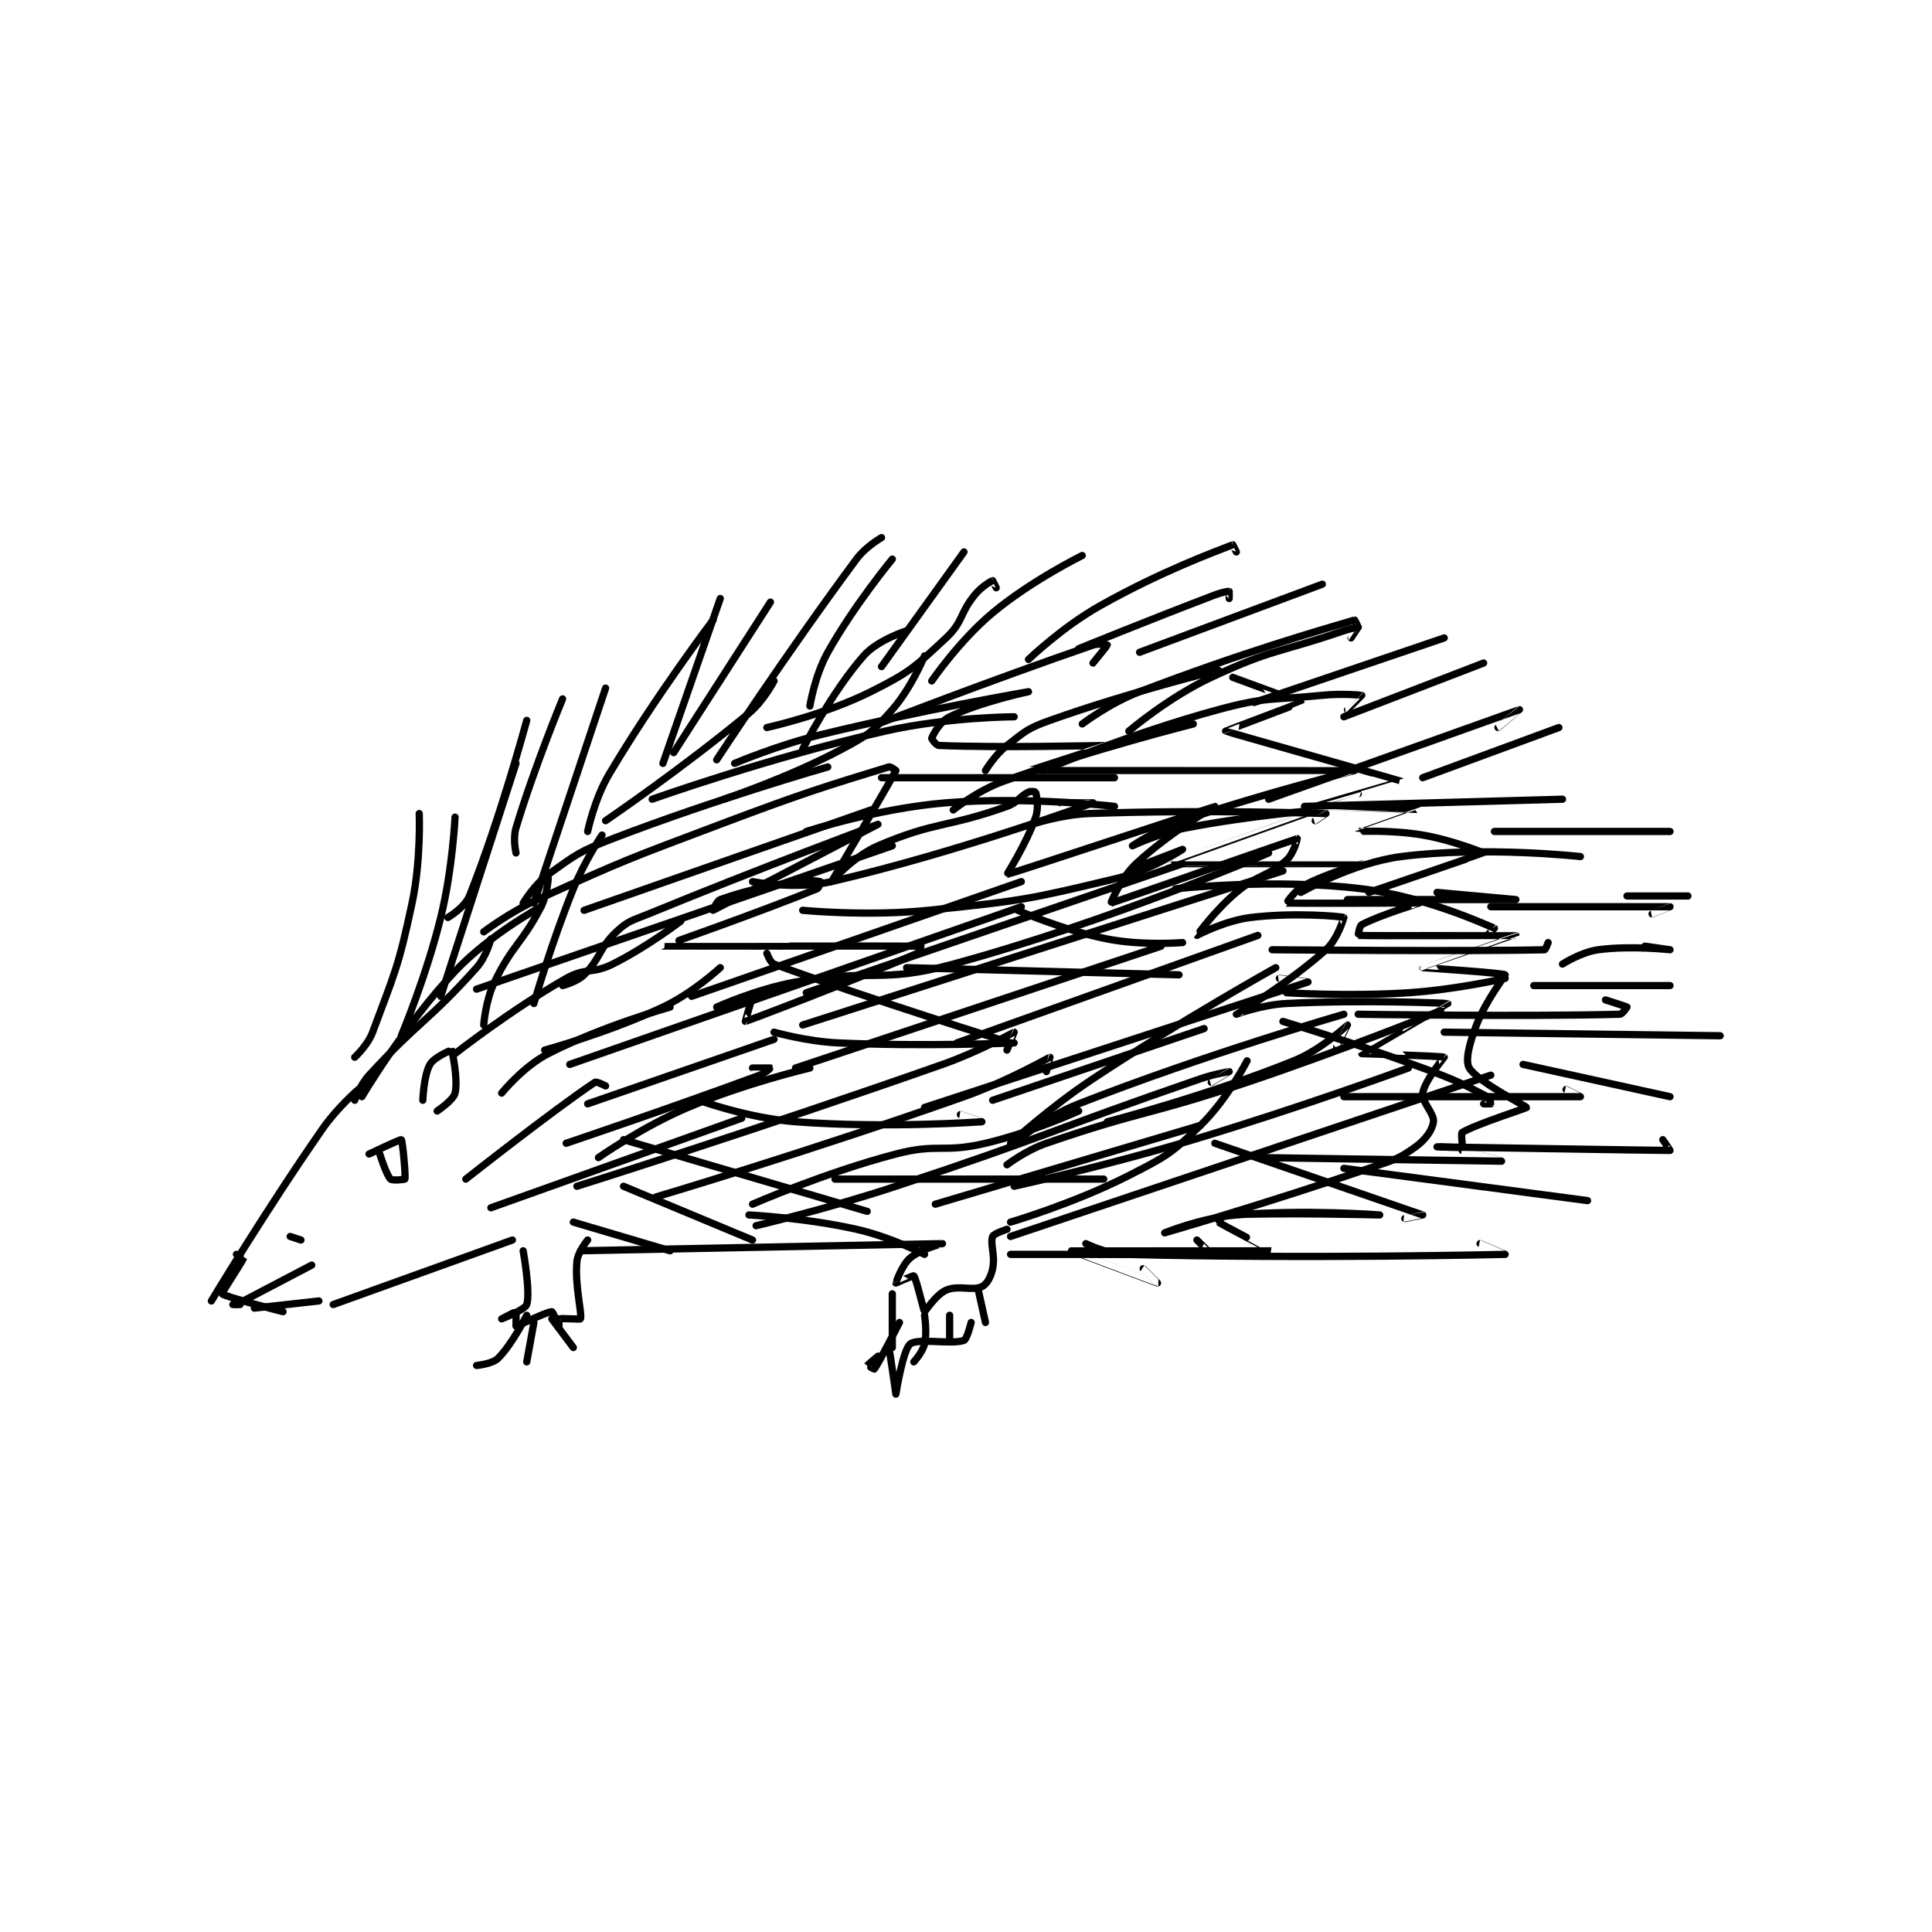 <?xml version="1.0" encoding="utf-8"?>
<!DOCTYPE svg PUBLIC "-//W3C//DTD SVG 1.1//EN" "http://www.w3.org/Graphics/SVG/1.1/DTD/svg11.dtd">
<svg viewBox="0 0 800 800" preserveAspectRatio="xMinYMin meet" xmlns="http://www.w3.org/2000/svg" version="1.1">
<g fill="none" stroke="black" stroke-linecap="round" stroke-linejoin="round" stroke-width="2.021">
<g transform="translate(87.52,222.606) scale(1.484) translate(-189,-62)">
<path id="0" d="M230 216 C230 216 224.149 221.029 220 227 C203.924 250.133 189 275 189 275 "/>
<path id="1" d="M201 277 L219 275 "/>
<path id="2" d="M196 276 L217 265 "/>
<path id="3" d="M197 276 L195 276 "/>
<path id="4" d="M211 257 L214 258 "/>
<path id="5" d="M233 234 C233 234 241.761 229.833 242 230 C242.336 230.235 243.281 239.968 243 241 C242.971 241.105 239.486 241.486 239 241 C237.786 239.786 236 234 236 234 "/>
<path id="6" d="M223 276 L273 258 "/>
<path id="7" d="M231 218 C231 218 242.75 198.105 257 183 C266.729 172.688 281 165 281 165 "/>
<path id="8" d="M257 206 C257 206 272.475 193.821 288 185 C293.523 181.862 295.207 183.896 301 181 C310.654 176.173 320 169 320 169 "/>
<path id="9" d="M248 219 C248 219 248.251 212.06 250 209 C251.166 206.96 255.979 204.976 256 205 C256.213 205.243 257.888 213.225 257 217 C256.534 218.982 252 222 252 222 "/>
<path id="10" d="M276 261 C276 261 278.089 272.552 277 276 C276.539 277.458 270 280 270 280 C270 280 273.908 277.954 274 278 C274.061 278.031 274 282 274 282 C274.494 282 282.534 278 284 278 C284.293 278 285.996 281.996 286 282 C286.001 282.001 285.925 280.025 286 280 C286.675 279.775 291.941 280.188 292 280 C292.491 278.429 290.377 270.859 291 264 C291.246 261.296 294 258 294 258 "/>
<path id="11" d="M292 261 C292 261 392.923 258.998 393 259 C393.007 259 386.942 260.51 384 263 C381.642 264.995 379.993 269.965 380 270 C380.001 270.006 384.844 267.844 385 268 C385.674 268.674 387.785 277.904 388 278 C388.096 278.043 391.152 273.246 394 272 C397.446 270.492 401.25 272.269 404 271 C405.395 270.356 406.501 268.327 407 266 C407.795 262.289 406.243 259.081 407 257 C407.291 256.201 411 255 411 255 "/>
<path id="12" d="M412 253 C412 253 429.702 247.793 445 240 C455.476 234.663 456.821 233.931 465 226 C472.419 218.806 478 208 478 208 "/>
<path id="13" d="M412 231 C412 231 422.947 220.981 435 213 C459.69 196.651 486 182 486 182 "/>
<path id="14" d="M439 225 C439 225 466.608 217.83 491 208 C498.887 204.821 505.964 198.012 506 198 C506.01 197.997 503 204 503 204 "/>
<path id="15" d="M413 243 C413 243 438.331 237.401 463 230 C493.207 220.938 523 210 523 210 "/>
<path id="16" d="M289 209 L415 165 "/>
<path id="17" d="M263 188 L379 148 "/>
<path id="18" d="M293 166 L373 138 "/>
<path id="19" d="M276 164 C276 164 279.042 158.85 283 156 C290.817 150.372 291.647 149.597 301 146 C329.982 134.853 361 126 361 126 "/>
<path id="20" d="M323 190 L415 158 "/>
<path id="21" d="M352 210 L454 176 "/>
<path id="22" d="M297 235 C297 235 309.142 226.448 322 221 C338.071 214.19 356 210 356 210 "/>
<path id="23" d="M288 231 C288 231 315.971 221.589 342 212 C343.594 211.413 345.002 210.002 345 210 C344.991 209.991 340 210 340 210 "/>
<path id="24" d="M270 217 C270 217 276.026 209.561 283 206 C298.223 198.227 317 193 317 193 "/>
<path id="25" d="M282 205 C282 205 299.673 200.194 315 193 C323.396 189.059 331 182 331 182 "/>
<path id="26" d="M294 220 L346 202 "/>
<path id="27" d="M267 249 L337 224 "/>
<path id="28" d="M260 241 C260 241 284.493 221.671 296 214 C296.497 213.668 299 215 299 215 "/>
<path id="29" d="M291 243 C291 243 342.564 226.776 393 209 C403.253 205.386 412.794 200.046 413 200 C413.029 199.994 411 205 411 205 "/>
<path id="30" d="M313 246 C313 246 356.673 233.007 399 218 C411.31 213.635 422.559 207.134 423 207 C423.036 206.989 422 211 422 211 "/>
<path id="31" d="M340 248 C340 248 360.044 239.219 380 234 C391.785 230.918 393.097 233.801 405 231 C418.02 227.936 431 222 431 222 "/>
<path id="32" d="M391 248 L465 226 "/>
<path id="33" d="M379 273 L379 288 "/>
<path id="34" d="M388 279 C388 279 388.756 283.724 388 287 C387.462 289.331 385 292 385 292 "/>
<path id="35" d="M395 279 L395 286 "/>
<path id="36" d="M403 272 L405 281 "/>
<path id="37" d="M381 281 C381 281 375.162 292.45 374 294 C373.968 294.043 371.993 293.01 372 293 C372.186 292.72 377.985 287.985 378 288 C378.22 288.22 380 301 380 301 C380.006 300.999 381.925 288.638 384 287 C386.177 285.281 395.499 287.236 399 286 C399.858 285.697 401 281 401 281 "/>
<path id="38" d="M413 231 C413 231 421.566 223.691 431 220 C466.437 206.133 505 195 505 195 "/>
<path id="39" d="M407 219 L466 199 "/>
<path id="40" d="M341 254 C341 254 360.822 249.341 380 243 C422.694 228.883 422.573 227.598 465 213 C468.867 211.669 472.998 211 473 211 C473.001 211 468 214 468 214 "/>
<path id="41" d="M277 279 C277 279 273.002 286.998 269 291 C267.399 292.601 263 293 263 293 "/>
<path id="42" d="M279 281 L277 292 "/>
<path id="43" d="M284 280 L290 288 "/>
<path id="44" d="M412 257 L546 212 "/>
<path id="45" d="M411 237 C411 237 416.28 232.964 422 231 C449.085 221.702 450.327 223.308 478 214 C505.228 204.841 532 194 532 194 "/>
<path id="46" d="M388 221 C388 221 494.88 186.044 495 186 C495.008 185.997 487 185 487 185 "/>
<path id="47" d="M397 203 L481 173 "/>
<path id="48" d="M355 189 L460 153 "/>
<path id="49" d="M330 193 C330 193 340.948 188.009 352 186 C373.326 182.123 375.42 186.613 396 181 C439.759 169.066 484 150 484 150 "/>
<path id="50" d="M354 198 L488 155 "/>
<path id="51" d="M354 166 C354 166 371.925 167.746 389 166 C415.306 163.31 416.723 163.052 442 157 C451.127 154.815 460 149 460 149 C460 149 447 154 447 154 "/>
<path id="52" d="M340 158 C340 158 351.999 160.316 362 158 C397.5 149.779 434.984 136.006 435 136 C435.002 135.999 426 136 426 136 "/>
<path id="53" d="M312 135 C312 135 344.54 123.392 377 116 C394.283 112.064 413 112 413 112 "/>
<path id="54" d="M355 144 C355 144 374.792 137.563 394 136 C416.728 134.15 441 137 441 137 "/>
<path id="55" d="M376 129 L441 129 "/>
<path id="56" d="M265 172 C265 172 272.177 166.556 280 163 C304.809 151.723 305.262 151.717 331 142 C354.166 133.254 360.806 131.263 378 126 C378.561 125.828 380 127 380 127 C378.242 130.517 362.005 157.977 362 158 C361.998 158.009 368.157 150.933 375 148 C391.118 141.092 394.033 143.06 411 137 C414.157 135.873 414.315 134.343 417 133 C417.671 132.664 418.981 132.934 419 133 C419.231 133.809 419.974 137.199 419 140 C416.385 147.517 410.902 156.006 411 156 C411.648 155.961 468.983 137.001 469 137 C469.007 136.999 456.206 144.429 447 153 C442.698 157.005 439.95 164.008 440 164 C440.314 163.951 491.46 146.132 492 146 C492.043 145.989 491.016 150.221 489 152 C483.666 156.707 481.114 155.864 475 161 C469.022 166.021 463.995 172.992 464 173 C464.003 173.005 471.699 168.89 479 168 C491.161 166.517 504.274 167.689 505 168 C505.032 168.014 503.283 174.046 500 177 C489.675 186.292 475.015 194.979 475 195 C474.994 195.008 482.098 192.351 489 192 C510.947 190.884 533.928 191.952 534 192 C534.024 192.016 510.003 205.951 510 206 C510 206.002 532.43 206.631 533 207 C533.011 207.007 527.587 213.479 527 217 C526.6 219.4 530.302 222.735 530 225 C529.695 227.285 527.885 229.917 525 232 C520.027 235.591 518.683 235.709 512 238 C483.962 247.613 455 256 455 256 C455 256 465.163 251.82 475 251 C494.274 249.394 515 251 515 251 C515 251 487.633 250.305 472 251 C471.241 251.034 469.982 252.986 470 253 C470.835 253.642 485.022 260.996 485 261 C484.907 261.018 429.026 260.993 429 261 C428.99 261.003 452.975 269.994 453 270 C453.005 270.001 449 266 449 266 "/>
<path id="57" d="M335 125 C335 125 346.838 119.966 359 117 C387.554 110.035 417 105 417 105 C417 105 403.744 107.79 395 112 C392.281 113.309 390.385 116.974 390 118 C389.939 118.163 391.242 119.968 392 120 C408.728 120.697 437.986 119.996 438 120 C438.006 120.002 416.993 126.999 417 127 C417.03 127.003 507.983 126.995 508 127 C508.008 127.003 483.277 133.116 460 141 C452.775 143.447 446 148 446 148 C446 148 453.438 144.454 461 143 C478.985 139.541 498.001 137.999 498 138 C497.999 138.002 455.996 152.995 456 153 C456.009 153.011 509.973 152.996 510 153 C510.007 153.001 500.853 155.411 494 159 C491.273 160.429 488.956 163.993 489 164 C489.387 164.06 525.983 163.995 526 164 C526.007 164.002 514.97 167.369 510 170 C509.329 170.355 508.954 172.997 509 173 C511.559 173.179 552.987 172.993 553 173 C553.006 173.003 527.004 181.986 527 182 C526.999 182.004 549.504 183.471 550 184 C550.137 184.146 544.686 191.016 542 198 C539.991 203.222 538.787 208.008 540 210 C542.333 213.832 556.024 220.782 556 221 C555.976 221.213 541.764 225.7 538 228 C537.587 228.252 538.231 231.846 538 232 C537.481 232.346 532 232 532 232 "/>
<path id="58" d="M287 187 C287 187 290.981 186.019 293 184 C297.71 179.29 297.084 176.643 302 172 C305.318 168.867 306.314 168.926 311 167 C342.484 154.061 375 142 375 142 C375 142 329.089 165.958 329 166 C328.995 166.002 329.981 163.354 331 163 C338.609 160.353 341.678 159.843 352 158 C355.3 157.411 358.759 157.92 359 158 C359.012 158.004 358.583 159.761 358 160 C342.102 166.504 314.987 175.993 315 176 C315.027 176.015 384.252 175.923 387 176 C387.036 176.001 386.597 177.744 386 178 C367.946 185.737 338.946 196.753 338 197 C337.932 197.018 340 190 340 190 "/>
<path id="59" d="M396 138 C396 138 402.715 132.61 410 130 C435.369 120.913 463 114 463 114 "/>
<path id="60" d="M375 114 C375 114 406.607 101.76 435 92 C436.681 91.422 439 92 439 92 C439 92.088 435 97 435 97 "/>
<path id="61" d="M405 127 C405 127 407.629 122.622 411 120 C416.138 116.004 416.75 115.225 423 113 C445.42 105.02 470 99 470 99 "/>
<path id="62" d="M421 127 C421 127 445.502 116.596 470 110 C483.752 106.297 484.582 107.442 499 106 C504.395 105.46 509.911 105.949 510 106 C510.014 106.008 506 110 506 110 "/>
<path id="63" d="M418 142 C418 142 426.093 139.289 434 139 C466.394 137.815 499.767 138.993 500 139 C500.01 139 497 141 497 141 "/>
<path id="64" d="M458 160 C458 160 485.442 156.965 510 160 C528.116 162.239 545.762 170.54 547 171 C547.038 171.014 545 173 545 173 "/>
<path id="65" d="M488 197 C488 197 507.812 202.93 527 210 C536.179 213.382 538.174 214.407 545 218 C545.631 218.332 546.023 219.954 546 220 C545.985 220.031 544 220 544 220 "/>
<path id="66" d="M469 231 C469 231 526.866 250.947 527 251 C527.009 251.004 522 252 522 252 "/>
<path id="67" d="M433 259 C433 259 438.659 261.863 444 262 C495.115 263.311 549.913 262.003 550 262 C550.006 262 543 259 543 259 "/>
<path id="68" d="M482 235 C482 235 548.992 236 549 236 C549.001 236 538 233 538 233 "/>
<path id="69" d="M505 218 C505 218 570.908 218.003 571 218 C571.005 218 567 216 567 216 "/>
<path id="70" d="M509 195 C509 195 555.427 195.709 582 195 C582.747 194.98 584 193 584 193 C583.847 192.847 578 191 578 191 "/>
<path id="71" d="M489 189 C489 189 506.255 190.098 523 189 C536.427 188.12 550 185 550 185 "/>
<path id="72" d="M485 177 C485 177 541.116 177.517 561 177 C561.275 176.993 562 175 562 175 "/>
<path id="73" d="M506 163 C506 163 553 163 553 163 C553 163 531 161 531 161 "/>
<path id="74" d="M512 161 C512 161 543.913 150.093 544 150 C544.023 149.975 535.446 146.448 527 145 C518.406 143.527 509 144.003 509 144 C509 143.997 526.006 138.004 526 138 C525.987 137.992 497.003 137.004 497 137 C496.999 136.998 521.031 130.026 521 130 C520.895 129.911 472.184 116.145 472 116 C471.955 115.965 492.989 108.08 493 108 C493.004 107.967 474 101 474 101 "/>
<path id="75" d="M229 219 C229 219 230.434 214.793 233 212 C246.84 196.939 249.592 196.985 263 182 C265.731 178.947 267 174 267 174 "/>
<path id="76" d="M196 262 C196 262 198.009 262.974 198 263 C197.583 264.147 191.813 272.745 192 273 C192.583 273.795 209 278 209 278 "/>
<path id="77" d="M253 190 L274 125 "/>
<path id="78" d="M279 164 L299 104 "/>
<path id="79" d="M299 141 C299 141 320.455 126.388 339 111 C343.135 107.569 346 102 346 102 "/>
<path id="80" d="M332 135 C332 135 349.781 129.095 365 121 C372.469 117.027 373.572 116.136 379 110 C384.329 103.975 388 95 388 95 "/>
<path id="81" d="M294 144 C294 144 295.825 135.037 300 128 C312.849 106.34 329 85 329 85 "/>
<path id="82" d="M330 124 C330 124 349.324 94.52 369 68 C371.593 64.505 376 62 376 62 "/>
<path id="83" d="M344 115 C344 115 359.955 111.522 373 105 C383.935 99.533 385.234 98.162 394 90 C398.807 85.525 397.683 83.313 402 78 C403.881 75.685 406.555 74.148 407 74 C407.023 73.992 408 76 408 76 "/>
<path id="84" d="M417 96 C417 96 426.437 86.93 437 81 C454.298 71.289 468.956 65.991 474 64 C474.024 63.99 475 66 475 66 "/>
<path id="85" d="M432 114 C432 114 439.671 108.178 448 105 C476.986 93.94 498.127 87.913 508 85 C508.061 84.982 509 87 509 87 "/>
<path id="86" d="M484 135 C484 135 553.967 110.01 554 110 C554.003 109.999 548 115 548 115 "/>
<path id="87" d="M493 161 C493 161 507.423 152.741 521 151 C544.184 148.028 571 151 571 151 "/>
<path id="88" d="M533 200 L610 201 "/>
<path id="89" d="M505 238 L573 247 "/>
<path id="90" d="M354 121 C354 121 361.893 105.363 371 95 C374.903 90.559 383 88 383 88 "/>
<path id="91" d="M315 125 L331 79 "/>
<path id="92" d="M318 122 L345 80 "/>
<path id="93" d="M356 109 C356 109 357.352 100.503 361 94 C368.396 80.815 379 68 379 68 "/>
<path id="94" d="M376 98 L399 66 "/>
<path id="95" d="M390 102 C390 102 397.663 90.781 407 83 C417.901 73.916 432 67 432 67 "/>
<path id="96" d="M431 93 C431 93 450.076 85.209 469 78 C470.897 77.278 472.747 76.937 473 77 C473.034 77.008 473 79 473 79 "/>
<path id="97" d="M445 116 C445 116 456.033 106.585 468 101 C485.179 92.983 486.524 94.309 505 88 C506.936 87.339 508.987 86.987 509 87 C509.004 87.004 507 90 507 90 "/>
<path id="98" d="M494 137 L566 135 "/>
<path id="99" d="M412 262 C412 262 467.403 262.046 468 262 C468.039 261.997 464 258 464 258 "/>
<path id="100" d="M363 241 L438 241 "/>
<path id="101" d="M339 251 C339 251 354.646 251.778 369 255 C378.557 257.145 388 262 388 262 "/>
<path id="102" d="M304 243 L340 258 "/>
<path id="103" d="M290 253 L317 261 "/>
<path id="104" d="M304 230 L372 250 "/>
<path id="105" d="M325 219 C325 219 338.674 223.988 352 225 C377.239 226.917 403.983 225.001 404 225 C404.002 225 398 223 398 223 "/>
<path id="106" d="M346 200 C346 200 355.074 202.6 364 203 C388.119 204.08 413 203 413 203 "/>
<path id="107" d="M383 182 L459 184 "/>
<path id="108" d="M414 166 C414 166 426.64 171.582 439 174 C448.861 175.929 460 175 460 175 "/>
<path id="109" d="M344 178 C344 178 344.906 180.598 346 181 C372.121 190.603 412 203 412 203 "/>
<path id="110" d="M448 94 L499 75 "/>
<path id="111" d="M480 108 L533 90 "/>
<path id="112" d="M505 112 L544 97 "/>
<path id="113" d="M527 129 L565 115 "/>
<path id="114" d="M547 144 L596 144 "/>
<path id="115" d="M546 165 C546 165 595.968 164.999 596 165 C596.003 165 591 167 591 167 "/>
<path id="116" d="M558 187 L596 187 "/>
<path id="117" d="M566 181 C566 181 571.189 177.642 576 177 C585.135 175.782 596 177 596 177 C596 177 589 176 589 176 "/>
<path id="118" d="M584 162 L601 162 "/>
<path id="119" d="M531 232 C531 232 594.482 233.048 596 233 C596.044 232.999 594 230 594 230 "/>
<path id="120" d="M555 209 L596 218 "/>
<path id="121" d="M229 207 C229 207 232.626 203.692 234 200 C240.216 183.294 241.183 181.913 245 164 C247.531 152.122 247 139 247 139 "/>
<path id="122" d="M242 201 C242 201 248.927 184.564 253 168 C256.306 154.554 257 140 257 140 "/>
<path id="123" d="M255 168 C255 168 259.704 165.239 261 162 C269.545 140.638 277 113 277 113 "/>
<path id="124" d="M265 198 C265 198 265.483 191.191 268 186 C273.108 175.465 275.609 175.423 281 165 C282.757 161.603 283 157 283 157 "/>
<path id="125" d="M279 192 C279 192 283.747 175.467 290 160 C293.128 152.262 298 145 298 145 "/>
<path id="126" d="M274 150 C274 150 273.087 146.019 274 143 C279.207 125.778 287 107 287 107 "/>
</g>
</g>
</svg>
